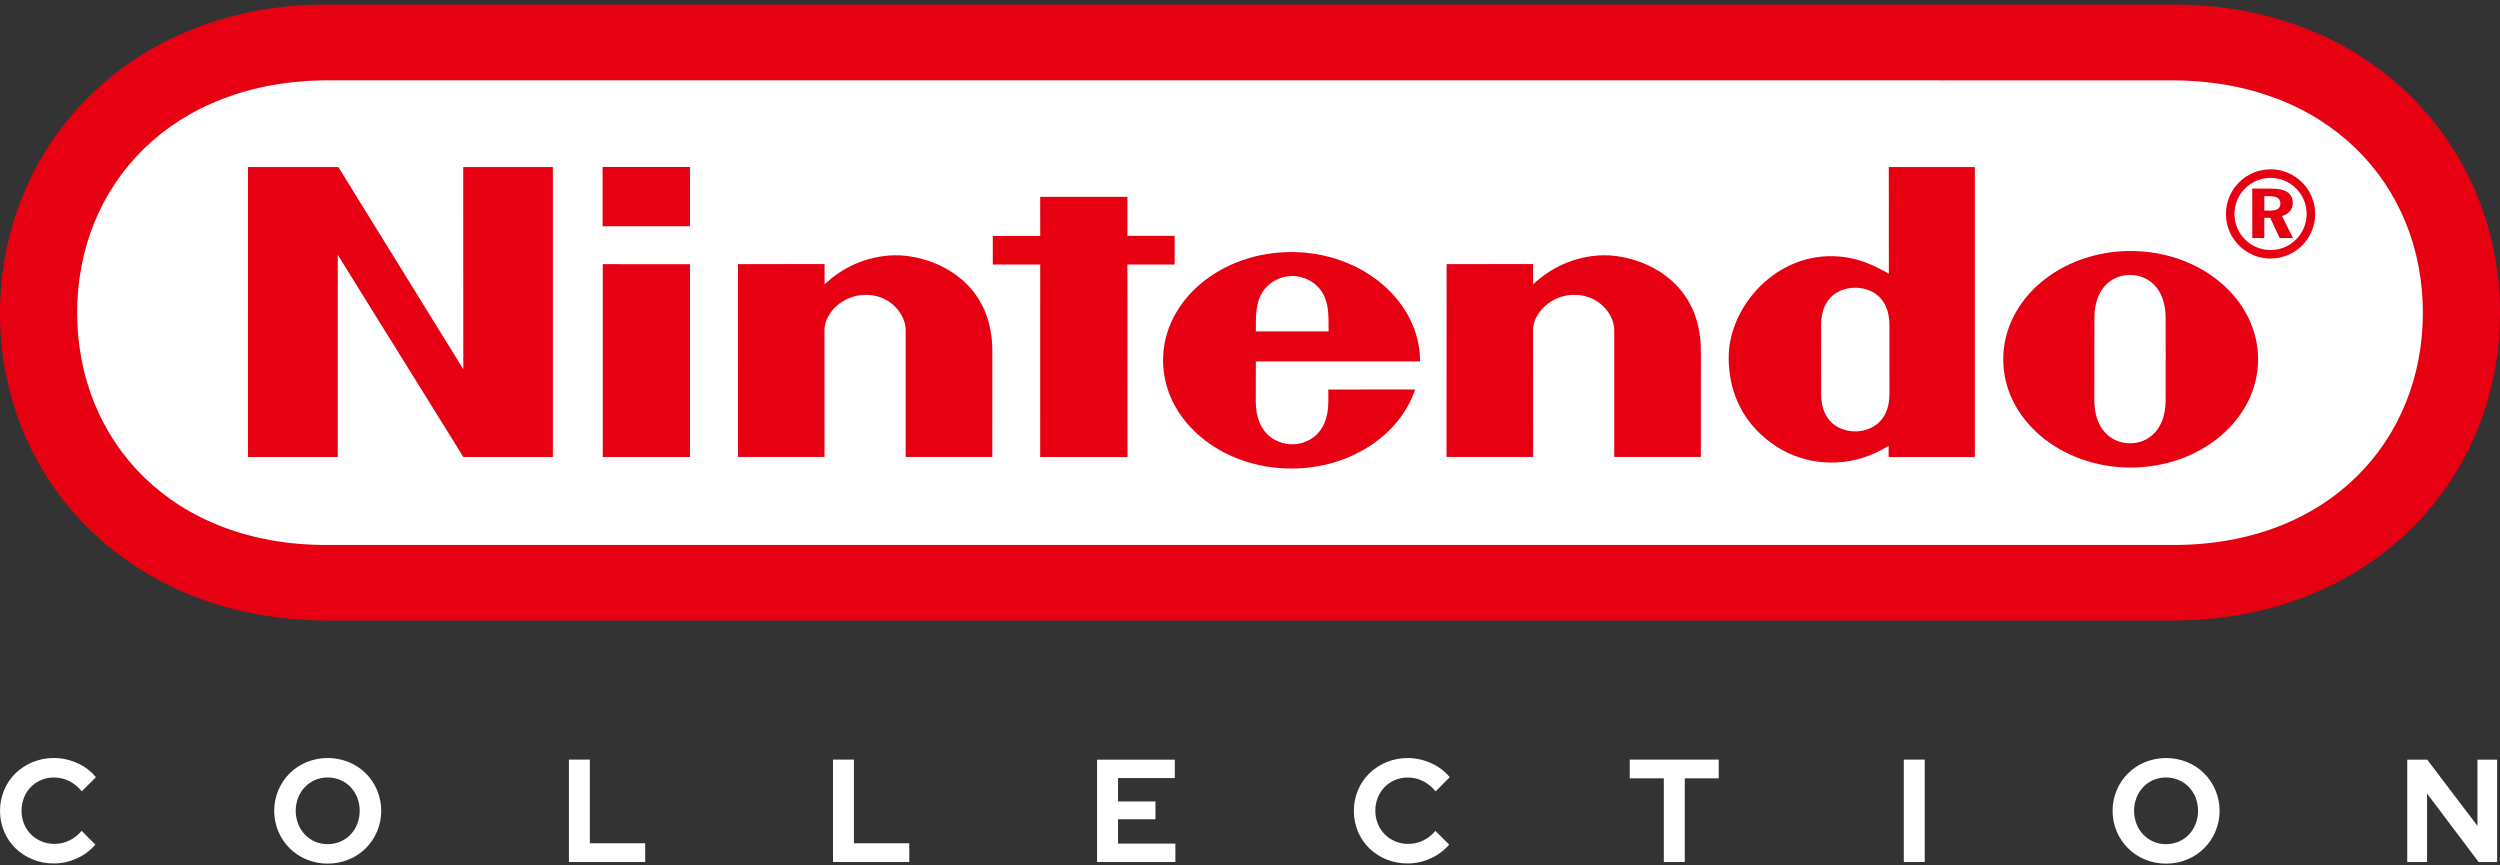 <svg width="364" height="126" viewBox="0 0 364 126" fill="none" xmlns="http://www.w3.org/2000/svg">
<rect x="0" y="0" width="364" height="126" fill="#333333" stroke="none"/>
<path d="M7.845 125.719C9.004 125.718 10.149 125.463 11.2 124.974C12.233 124.518 13.15 123.834 13.882 122.973V122.973L11.884 120.971C11.393 121.561 10.784 122.041 10.096 122.381C9.421 122.708 8.68 122.875 7.93 122.87C7.297 122.877 6.669 122.758 6.082 122.521C5.495 122.283 4.961 121.932 4.511 121.486C4.078 121.051 3.736 120.533 3.504 119.964C3.256 119.359 3.131 118.711 3.137 118.058C3.13 117.398 3.251 116.744 3.494 116.13C3.721 115.56 4.057 115.039 4.483 114.597C4.911 114.159 5.422 113.812 5.987 113.575C6.575 113.325 7.209 113.199 7.848 113.203C8.619 113.2 9.38 113.376 10.071 113.719C10.785 114.078 11.41 114.591 11.901 115.221V115.221L13.963 113.155C13.238 112.275 12.315 111.578 11.271 111.122C10.197 110.625 9.028 110.367 7.845 110.365C6.789 110.358 5.741 110.561 4.763 110.962C3.837 111.337 2.991 111.887 2.272 112.581C1.561 113.276 0.996 114.104 0.61 115.019C0.209 115.979 0.002 117.008 1.09019e-05 118.047C-0.002 119.087 0.202 120.117 0.6 121.077C0.982 121.989 1.543 122.815 2.25 123.506C2.97 124.199 3.816 124.749 4.743 125.124C5.727 125.526 6.782 125.729 7.845 125.719V125.719ZM47.705 125.742C48.758 125.749 49.802 125.547 50.776 125.145C51.698 124.771 52.537 124.218 53.245 123.518C53.953 122.818 54.515 121.985 54.899 121.067C55.302 120.114 55.509 119.089 55.509 118.054C55.509 117.019 55.302 115.994 54.899 115.041C54.515 114.122 53.953 113.289 53.245 112.59C52.537 111.89 51.698 111.337 50.776 110.963C48.813 110.168 46.617 110.168 44.654 110.963C43.732 111.337 42.893 111.89 42.185 112.59C41.478 113.289 40.916 114.122 40.531 115.041C40.129 115.994 39.922 117.019 39.922 118.054C39.922 119.089 40.129 120.114 40.531 121.067C40.916 121.985 41.478 122.818 42.185 123.518C42.893 124.218 43.732 124.771 44.654 125.145C45.622 125.545 46.659 125.747 47.706 125.741L47.705 125.742ZM47.705 122.909C47.087 122.915 46.474 122.794 45.905 122.554C45.335 122.314 44.821 121.96 44.393 121.515C43.97 121.068 43.638 120.543 43.415 119.971C42.938 118.734 42.938 117.363 43.415 116.126C43.64 115.558 43.972 115.037 44.393 114.593C44.821 114.148 45.335 113.794 45.905 113.554C46.474 113.314 47.087 113.193 47.705 113.199C48.341 113.194 48.971 113.321 49.556 113.571C50.115 113.808 50.619 114.156 51.039 114.593C51.459 115.037 51.791 115.558 52.017 116.126C52.493 117.363 52.493 118.734 52.017 119.971C51.793 120.543 51.461 121.068 51.039 121.515C50.619 121.952 50.115 122.3 49.556 122.537C48.972 122.787 48.342 122.913 47.706 122.908L47.705 122.909ZM93.938 125.508V122.783H85.881V110.6H82.833V125.506L93.938 125.508ZM132.39 125.508V122.783H124.333V110.6H121.283V125.506L132.39 125.508ZM171.135 125.508V122.825H162.785V119.289H168.234V116.69H162.785V113.286H171.052V110.603H159.733V125.509L171.135 125.508ZM204.959 125.72C206.118 125.719 207.263 125.464 208.314 124.975C209.347 124.519 210.264 123.834 210.996 122.974V122.974L208.997 120.973C208.507 121.563 207.897 122.043 207.209 122.383C206.534 122.71 205.793 122.877 205.043 122.872C204.41 122.879 203.782 122.76 203.196 122.523C202.609 122.285 202.075 121.934 201.626 121.488C201.192 121.053 200.85 120.535 200.618 119.966C200.37 119.361 200.245 118.713 200.25 118.06C200.243 117.4 200.365 116.746 200.608 116.132C200.834 115.562 201.17 115.041 201.596 114.599C202.024 114.161 202.535 113.813 203.1 113.577C203.688 113.327 204.322 113.2 204.961 113.205C205.735 113.202 206.499 113.38 207.191 113.725C207.905 114.084 208.53 114.597 209.021 115.227V115.227L211.083 113.161C210.358 112.281 209.435 111.584 208.391 111.128C207.317 110.632 206.149 110.374 204.966 110.371C203.91 110.364 202.862 110.567 201.884 110.968C200.958 111.343 200.112 111.892 199.392 112.586C198.681 113.28 198.116 114.109 197.729 115.024C197.328 115.984 197.121 117.013 197.119 118.052C197.118 119.092 197.321 120.122 197.719 121.083C198.101 121.994 198.662 122.82 199.369 123.511C200.09 124.204 200.936 124.754 201.862 125.129C202.845 125.529 203.898 125.729 204.959 125.719V125.72ZM245.304 125.508V113.325H250.246V110.599H237.289V113.325H242.253V125.506L245.304 125.508ZM280.241 125.508V110.602H277.192V125.508H280.241ZM315.37 125.743C316.423 125.75 317.467 125.548 318.441 125.146C319.363 124.772 320.202 124.219 320.91 123.519C321.617 122.819 322.18 121.986 322.564 121.068C322.966 120.115 323.173 119.09 323.173 118.055C323.173 117.02 322.966 115.995 322.564 115.042C322.18 114.123 321.617 113.29 320.91 112.591C320.202 111.891 319.363 111.338 318.441 110.964C316.478 110.169 314.283 110.169 312.32 110.964C311.398 111.338 310.56 111.891 309.852 112.591C309.145 113.291 308.583 114.124 308.198 115.042C307.795 115.995 307.588 117.02 307.588 118.055C307.588 119.09 307.795 120.115 308.198 121.068C308.583 121.986 309.145 122.819 309.852 123.519C310.56 124.219 311.398 124.772 312.32 125.146C313.287 125.545 314.324 125.748 315.37 125.741V125.743ZM315.37 122.91C314.737 122.916 314.11 122.789 313.53 122.538C312.975 122.3 312.474 121.952 312.057 121.516C311.634 121.069 311.302 120.545 311.078 119.972C310.602 118.735 310.602 117.364 311.078 116.127C311.304 115.559 311.636 115.038 312.057 114.594C312.474 114.158 312.975 113.81 313.53 113.572C314.11 113.321 314.737 113.194 315.37 113.2C316.006 113.195 316.636 113.322 317.22 113.572C317.779 113.809 318.283 114.157 318.703 114.594C319.124 115.038 319.456 115.559 319.681 116.127C320.159 117.364 320.159 118.735 319.681 119.972C319.458 120.544 319.126 121.069 318.703 121.516C318.283 121.953 317.779 122.301 317.22 122.538C316.635 122.788 316.005 122.914 315.37 122.908V122.91ZM353.379 125.509V115.538L360.888 125.509H363.58V110.603H360.72V120.25L353.4 110.603H350.496V125.509H353.379Z" fill="white"/>
<path d="M47.609 90.339C19.07 90.33 0 70.105 0 45.583C0 21.06 19.113 0.603 47.565 0.666H316.435C344.887 0.603 364 21.06 364 45.583C364 70.105 344.93 90.33 316.391 90.339H47.609Z" fill="#E60012"/>
<path d="M47.696 11.697C25.102 11.741 11.234 26.842 11.234 45.525C11.234 64.203 25.015 79.429 47.696 79.347H316.304C338.985 79.424 352.771 64.203 352.771 45.525C352.771 26.846 338.903 11.745 316.309 11.702L47.696 11.697Z" fill="white"/>
<path fill-rule="evenodd" clip-rule="evenodd" d="M324.096 31.149C324.096 27.562 327.006 24.652 330.593 24.652C334.18 24.652 337.09 27.562 337.09 31.149C337.09 34.735 334.18 37.645 330.593 37.645C327.006 37.645 324.096 34.735 324.096 31.149ZM330.593 36.408C333.493 36.408 335.847 34.054 335.847 31.153C335.847 28.248 333.493 25.899 330.593 25.899C327.692 25.899 325.338 28.253 325.338 31.153C325.338 34.054 327.692 36.408 330.593 36.408Z" fill="#E60012"/>
<path fill-rule="evenodd" clip-rule="evenodd" d="M333.827 29.539C333.827 28.161 332.807 27.465 330.753 27.465H327.93V34.663H329.684V31.714H330.54L331.918 34.663H333.866L332.256 31.448C333.237 31.202 333.827 30.486 333.827 29.539ZM330.54 30.66H329.685V28.567H330.453C331.507 28.567 332.024 28.891 332.024 29.64C332.024 30.356 331.541 30.66 330.54 30.66Z" fill="#E60012"/>
<path fill-rule="evenodd" clip-rule="evenodd" d="M193.408 58.416C193.408 56.841 193.398 56.715 193.398 56.715L206.044 56.705C203.835 63.332 196.599 68.219 188.033 68.219C177.708 68.219 169.34 61.167 169.34 52.461C169.34 43.755 177.708 36.698 188.033 36.698C198.358 36.698 206.764 43.91 206.764 52.616C206.764 52.63 182.851 52.621 182.851 52.621C182.851 52.621 182.841 56.879 182.841 58.416C182.841 63.55 186.278 64.691 188.154 64.691C190.029 64.691 193.408 63.55 193.408 58.416ZM183.692 42.745C182.884 44.147 182.831 45.79 182.851 48.251L193.441 48.256C193.461 45.795 193.427 44.152 192.62 42.745C191.629 41.015 189.808 40.194 188.156 40.183C188.156 40.183 188.157 40.183 188.158 40.183H188.153C188.154 40.183 188.155 40.183 188.156 40.183C186.503 40.194 184.682 41.015 183.692 42.745Z" fill="#E60012"/>
<path d="M233.34 37.167C238.087 37.031 247.716 40.139 247.649 51.253C247.639 53.225 247.644 66.528 247.644 66.528H235.032C235.032 66.528 235.032 49.846 235.032 48.091C235.032 45.645 232.692 42.924 229.231 42.924C225.775 42.924 223.204 45.645 223.204 48.091C223.204 49.29 223.218 66.528 223.218 66.528H210.616L210.626 38.457L223.223 38.448C223.223 38.448 223.208 40.705 223.223 41.401C225.65 39.086 229.149 37.288 233.34 37.167L233.34 37.167Z" fill="#E60012"/>
<path d="M130.176 37.167C134.923 37.031 144.552 40.139 144.484 51.253C144.474 53.225 144.479 66.528 144.479 66.528H131.868C131.868 66.528 131.868 49.846 131.868 48.091C131.868 45.645 129.528 42.924 126.067 42.924C122.611 42.924 120.039 45.645 120.039 48.091C120.039 49.29 120.054 66.528 120.054 66.528H107.452L107.447 38.457L120.058 38.448C120.058 38.448 120.044 40.705 120.058 41.401C122.485 39.086 125.98 37.288 130.176 37.167L130.176 37.167Z" fill="#E60012"/>
<path fill-rule="evenodd" clip-rule="evenodd" d="M287.538 24.323H275.009H275.009C275.009 24.323 275.009 33.358 275.018 39.854C272.988 38.714 270.847 37.616 267.835 37.35C258.685 36.548 251.695 44.64 251.695 52.05C251.695 61.819 259.231 65.435 260.376 65.967C264.645 67.958 270.126 67.963 274.984 64.913C274.984 65.174 274.989 66.537 274.989 66.537H287.538V24.323ZM275.1 47.342V52.36H275.1C275.1 52.36 275.105 55.535 275.105 57.338C275.105 61.674 272.103 62.81 270.126 62.81C268.111 62.81 265.152 61.674 265.152 57.338C265.152 55.845 265.157 52.345 265.157 52.345C265.157 52.345 265.152 48.782 265.152 47.342C265.152 43.001 268.111 41.894 270.131 41.894C272.103 41.894 275.1 43.001 275.1 47.342Z" fill="#E60012"/>
<path fill-rule="evenodd" clip-rule="evenodd" d="M291.671 52.311C291.671 43.605 299.975 36.548 310.223 36.548C320.471 36.548 328.776 43.605 328.776 52.311C328.776 61.017 320.471 68.075 310.223 68.075C299.98 68.075 291.671 61.017 291.671 52.311ZM315.318 58.223C315.318 56.522 315.323 52.277 315.323 52.277L315.328 52.292C315.316 51.376 315.317 49.125 315.318 47.401C315.318 47.004 315.318 46.636 315.318 46.317C315.318 41.86 312.664 40.028 310.131 40.028C307.603 40.028 304.945 41.86 304.945 46.317C304.945 48.019 304.935 52.171 304.935 52.171C304.935 52.171 304.93 56.522 304.93 58.223C304.93 62.699 307.584 64.546 310.131 64.546C312.674 64.546 315.318 62.699 315.318 58.223Z" fill="#E60012"/>
<path d="M87.734 32.942V24.314H100.457V32.942H87.734Z" fill="#E60012"/>
<path d="M87.764 66.537V38.462L100.457 38.467V66.537L87.764 66.537Z" fill="#E60012"/>
<path d="M151.45 66.537L151.455 38.52H144.552V34.353L151.46 34.349L151.45 28.664H164.154V34.344H171.027V38.52H164.154L164.163 66.537L151.45 66.537Z" fill="#E60012"/>
<path d="M36.104 66.537L36.109 24.323H49.262L67.457 53.761L67.447 24.323H80.498V66.537H67.466L49.175 37.099V66.537H36.104Z" fill="#E60012"/>
</svg>
